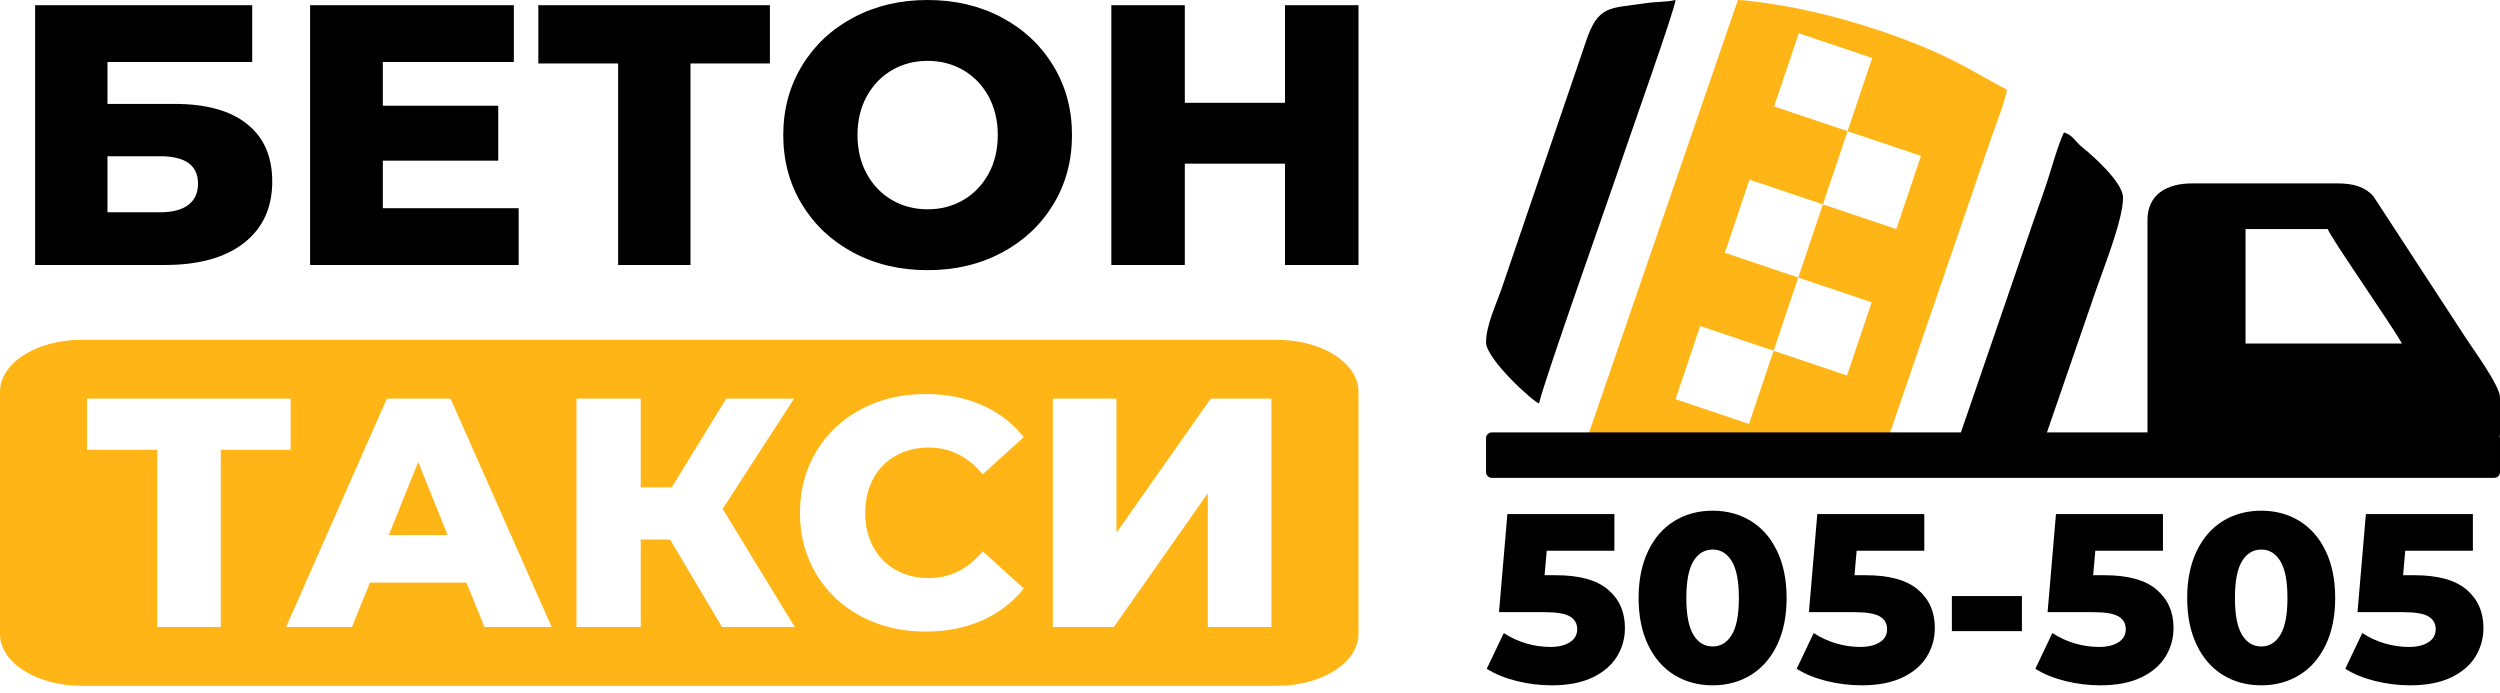 <svg width="184" height="51" viewBox="0 0 184 51" fill="none" xmlns="http://www.w3.org/2000/svg">
<path d="M2.584 0.382H18.562V4.561H7.91V7.648H12.854C15.166 7.648 16.942 8.139 18.18 9.123C19.418 10.106 20.037 11.517 20.037 13.357C20.037 15.287 19.346 16.793 17.962 17.877C16.578 18.96 14.638 19.502 12.144 19.502H2.584V0.382ZM11.789 15.623C12.699 15.623 13.391 15.441 13.864 15.077C14.338 14.713 14.575 14.194 14.575 13.52C14.575 12.173 13.646 11.499 11.789 11.499H7.91V15.623H11.789ZM38.174 15.323V19.502H22.823V0.382H37.819V4.561H28.177V7.784H36.671V11.827H28.177V15.323H38.174ZM56.665 4.671H50.82V19.502H45.494V4.671H39.621V0.382H56.665V4.671ZM68.273 19.884C66.252 19.884 64.436 19.456 62.824 18.601C61.213 17.745 59.947 16.561 59.028 15.05C58.108 13.539 57.648 11.836 57.648 9.942C57.648 8.048 58.108 6.346 59.028 4.835C59.947 3.323 61.213 2.14 62.824 1.284C64.436 0.428 66.252 0 68.273 0C70.295 0 72.111 0.428 73.722 1.284C75.334 2.14 76.6 3.323 77.519 4.835C78.439 6.346 78.898 8.048 78.898 9.942C78.898 11.836 78.439 13.539 77.519 15.05C76.6 16.561 75.334 17.745 73.722 18.601C72.111 19.456 70.295 19.884 68.273 19.884ZM68.273 15.405C69.239 15.405 70.113 15.178 70.895 14.722C71.679 14.267 72.298 13.625 72.753 12.796C73.208 11.968 73.436 11.017 73.436 9.942C73.436 8.868 73.208 7.916 72.753 7.088C72.298 6.259 71.679 5.618 70.895 5.162C70.113 4.707 69.239 4.479 68.273 4.479C67.308 4.479 66.434 4.707 65.651 5.162C64.868 5.618 64.249 6.259 63.794 7.088C63.339 7.916 63.111 8.868 63.111 9.942C63.111 11.017 63.339 11.968 63.794 12.796C64.249 13.625 64.868 14.267 65.651 14.722C66.434 15.178 67.308 15.405 68.273 15.405ZM99.985 0.382V19.502H94.576V12.045H87.202V19.502H81.794V0.382H87.202V7.566H94.576V0.382H99.985Z" fill="black"/>
<path d="M93.986 25.009H5.999C5.606 25.009 5.215 25.034 4.83 25.082C4.442 25.131 4.067 25.203 3.703 25.299C3.341 25.395 2.994 25.513 2.666 25.652C2.338 25.791 2.036 25.951 1.758 26.128C1.479 26.305 1.229 26.498 1.01 26.706C0.792 26.915 0.607 27.136 0.456 27.367C0.305 27.598 0.193 27.837 0.115 28.084C0.039 28.33 0 28.578 0 28.829V46.655C0 46.906 0.039 47.154 0.115 47.399C0.193 47.646 0.305 47.885 0.456 48.117C0.607 48.348 0.792 48.568 1.01 48.777C1.229 48.986 1.479 49.178 1.758 49.356C2.036 49.533 2.338 49.692 2.666 49.831C2.994 49.971 3.341 50.089 3.703 50.185C4.067 50.281 4.442 50.352 4.83 50.402C5.215 50.45 5.606 50.475 5.999 50.475H93.986C94.379 50.475 94.769 50.45 95.155 50.402C95.543 50.352 95.918 50.281 96.282 50.185C96.644 50.089 96.99 49.971 97.318 49.831C97.647 49.692 97.948 49.533 98.227 49.356C98.506 49.178 98.756 48.986 98.975 48.777C99.193 48.568 99.378 48.348 99.529 48.117C99.68 47.885 99.792 47.646 99.87 47.399C99.946 47.154 99.985 46.906 99.985 46.655V28.829C99.985 28.578 99.946 28.33 99.87 28.084C99.792 27.837 99.68 27.598 99.529 27.367C99.378 27.136 99.193 26.915 98.975 26.706C98.756 26.498 98.506 26.305 98.227 26.128C97.948 25.951 97.647 25.791 97.318 25.652C96.99 25.513 96.644 25.395 96.282 25.299C95.918 25.203 95.543 25.131 95.155 25.082C94.769 25.034 94.379 25.009 93.986 25.009ZM21.391 33.107H16.252V46.147H11.57V33.107H6.407V29.337H21.391V33.107ZM34.335 42.881H27.227L25.906 46.147H21.055L28.476 29.337H33.158L40.603 46.147H35.656L34.335 42.881ZM32.942 39.375L30.781 33.996L28.62 39.375H32.942ZM49.32 39.711H47.159V46.147H42.428V29.337H47.159V35.869H49.44L53.45 29.337H58.445L53.186 37.454L58.493 46.147H53.138L49.32 39.711ZM68.123 46.483C66.362 46.483 64.781 46.111 63.38 45.366C61.979 44.622 60.879 43.585 60.078 42.256C59.278 40.928 58.878 39.423 58.878 37.742C58.878 36.061 59.278 34.556 60.078 33.227C60.879 31.898 61.979 30.862 63.38 30.117C64.781 29.373 66.362 29.001 68.123 29.001C69.66 29.001 71.045 29.273 72.278 29.817C73.51 30.361 74.535 31.146 75.351 32.17L72.326 34.908C71.237 33.595 69.916 32.939 68.363 32.939C67.451 32.939 66.638 33.139 65.926 33.539C65.213 33.94 64.661 34.504 64.269 35.232C63.877 35.961 63.68 36.797 63.68 37.742C63.68 38.686 63.877 39.523 64.269 40.251C64.661 40.98 65.213 41.544 65.926 41.944C66.638 42.344 67.451 42.545 68.363 42.545C69.916 42.545 71.237 41.888 72.326 40.575L75.351 43.313C74.535 44.338 73.51 45.122 72.278 45.666C71.045 46.211 69.66 46.483 68.123 46.483ZM77.489 29.337H82.171V39.207L89.111 29.337H93.578V46.147H88.895V36.301L81.979 46.147H77.489V29.337Z" fill="#FFB515"/>
<path fill-rule="evenodd" clip-rule="evenodd" d="M158.054 32.075V16.197C158.054 14.336 159.436 13.497 161.354 13.497H172.002C173.252 13.497 174.045 13.756 174.67 14.428L181.479 24.866C181.975 25.64 184 28.394 184 29.245V32.075H158.054ZM165.272 16.86H171.324C171.463 17.381 176.176 24.139 176.783 25.285H165.272V16.86Z" fill="black"/>
<path fill-rule="evenodd" clip-rule="evenodd" d="M144.238 32.075L149.375 17.116C149.785 15.886 150.227 14.719 150.649 13.441C151.014 12.339 151.465 10.665 151.905 9.748C152.535 9.916 152.765 10.447 153.233 10.82C154.076 11.494 156.255 13.435 156.255 14.547C156.255 16.253 154.719 19.975 154.098 21.84L150.569 32.075H144.238Z" fill="black"/>
<path fill-rule="evenodd" clip-rule="evenodd" d="M116.874 32.075L127.909 0C128.609 0.016 130.038 0.231 130.848 0.361C134.275 0.911 138.002 2.016 141.131 3.276C144.035 4.445 145.215 5.28 147.706 6.599C147.647 7.302 146.648 9.845 146.337 10.779L139.027 32.075H116.874ZM135.98 9.654L130.576 7.835L132.39 2.448L137.794 4.268L135.98 9.654L141.384 11.474L139.57 16.86L134.166 15.041L132.352 20.428L137.756 22.247L135.942 27.634L130.538 25.814L128.724 31.201L123.321 29.381L125.135 23.995L130.538 25.814L132.352 20.428L126.949 18.608L128.763 13.221L134.166 15.041L135.98 9.654Z" fill="#FFB515"/>
<path fill-rule="evenodd" clip-rule="evenodd" d="M109.373 25.196C109.373 26.431 112.859 29.585 113.272 29.695C113.716 27.789 118.579 14.148 119.552 11.229C120.061 9.701 123.261 0.714 123.321 0C122.593 0.17 121.971 0.108 121.153 0.232C118.446 0.641 117.623 0.325 116.701 3.129L110.481 21.354C110.117 22.394 109.373 23.966 109.373 25.196Z" fill="black"/>
<path d="M114.51 42.336C116.24 42.336 117.52 42.689 118.35 43.395C119.18 44.101 119.595 45.043 119.595 46.22C119.595 46.985 119.398 47.688 119.003 48.33C118.609 48.971 118.009 49.483 117.203 49.866C116.396 50.248 115.399 50.44 114.21 50.44C113.339 50.44 112.477 50.334 111.624 50.122C110.77 49.91 110.038 49.61 109.426 49.221L110.679 46.591C111.174 46.92 111.718 47.173 112.312 47.35C112.907 47.526 113.504 47.615 114.104 47.615C114.704 47.615 115.184 47.5 115.543 47.27C115.902 47.041 116.082 46.72 116.082 46.308C116.082 45.896 115.905 45.584 115.552 45.373C115.199 45.161 114.575 45.055 113.68 45.055H110.326L110.944 37.834H118.818V40.535H113.839L113.68 42.336H114.51ZM126.056 50.44C124.997 50.44 124.055 50.186 123.232 49.68C122.408 49.174 121.763 48.436 121.299 47.465C120.834 46.494 120.601 45.343 120.601 44.013C120.601 42.683 120.834 41.533 121.299 40.562C121.763 39.59 122.408 38.852 123.232 38.346C124.055 37.84 124.997 37.587 126.056 37.587C127.104 37.587 128.04 37.84 128.864 38.346C129.687 38.852 130.332 39.59 130.797 40.562C131.262 41.533 131.494 42.683 131.494 44.013C131.494 45.343 131.262 46.494 130.797 47.465C130.332 48.436 129.687 49.174 128.864 49.68C128.04 50.186 127.104 50.44 126.056 50.44ZM126.056 47.579C126.645 47.579 127.113 47.294 127.46 46.723C127.807 46.152 127.981 45.249 127.981 44.013C127.981 42.777 127.807 41.874 127.46 41.303C127.113 40.732 126.645 40.447 126.056 40.447C125.456 40.447 124.982 40.732 124.635 41.303C124.288 41.874 124.114 42.777 124.114 44.013C124.114 45.249 124.288 46.152 124.635 46.723C124.982 47.294 125.456 47.579 126.056 47.579ZM137.32 42.336C139.05 42.336 140.33 42.689 141.16 43.395C141.99 44.101 142.404 45.043 142.404 46.22C142.404 46.985 142.207 47.688 141.813 48.33C141.419 48.971 140.819 49.483 140.012 49.866C139.206 50.248 138.209 50.44 137.02 50.44C136.149 50.44 135.287 50.334 134.434 50.122C133.58 49.91 132.848 49.61 132.236 49.221L133.489 46.591C133.983 46.92 134.528 47.173 135.122 47.35C135.716 47.526 136.314 47.615 136.914 47.615C137.514 47.615 137.994 47.5 138.353 47.27C138.712 47.041 138.891 46.72 138.891 46.308C138.891 45.896 138.715 45.584 138.362 45.373C138.009 45.161 137.385 45.055 136.49 45.055H133.136L133.754 37.834H141.628V40.535H136.649L136.49 42.336H137.32ZM143.658 43.872H148.813V46.45H143.658V43.872ZM154.887 42.336C156.617 42.336 157.897 42.689 158.726 43.395C159.556 44.101 159.971 45.043 159.971 46.22C159.971 46.985 159.774 47.688 159.38 48.33C158.985 48.971 158.385 49.483 157.579 49.866C156.773 50.248 155.775 50.44 154.586 50.44C153.715 50.44 152.853 50.334 152 50.122C151.147 49.91 150.414 49.61 149.802 49.221L151.055 46.591C151.55 46.92 152.094 47.173 152.689 47.35C153.283 47.526 153.88 47.615 154.48 47.615C155.081 47.615 155.56 47.5 155.919 47.27C156.278 47.041 156.458 46.72 156.458 46.308C156.458 45.896 156.281 45.584 155.928 45.373C155.575 45.161 154.951 45.055 154.057 45.055H150.702L151.32 37.834H159.194V40.535H154.216L154.057 42.336H154.887ZM166.433 50.44C165.373 50.44 164.432 50.186 163.608 49.68C162.784 49.174 162.14 48.436 161.675 47.465C161.21 46.494 160.977 45.343 160.977 44.013C160.977 42.683 161.21 41.533 161.675 40.562C162.14 39.59 162.784 38.852 163.608 38.346C164.432 37.84 165.373 37.587 166.433 37.587C167.48 37.587 168.416 37.84 169.24 38.346C170.064 38.852 170.708 39.59 171.173 40.562C171.638 41.533 171.87 42.683 171.87 44.013C171.87 45.343 171.638 46.494 171.173 47.465C170.708 48.436 170.064 49.174 169.24 49.68C168.416 50.186 167.48 50.44 166.433 50.44ZM166.433 47.579C167.021 47.579 167.489 47.294 167.836 46.723C168.183 46.152 168.357 45.249 168.357 44.013C168.357 42.777 168.183 41.874 167.836 41.303C167.489 40.732 167.021 40.447 166.433 40.447C165.832 40.447 165.359 40.732 165.012 41.303C164.664 41.874 164.491 42.777 164.491 44.013C164.491 45.249 164.664 46.152 165.012 46.723C165.359 47.294 165.832 47.579 166.433 47.579ZM177.696 42.336C179.426 42.336 180.706 42.689 181.536 43.395C182.366 44.101 182.781 45.043 182.781 46.22C182.781 46.985 182.584 47.688 182.19 48.33C181.795 48.971 181.195 49.483 180.389 49.866C179.582 50.248 178.585 50.44 177.396 50.44C176.525 50.44 175.663 50.334 174.81 50.122C173.956 49.91 173.224 49.61 172.612 49.221L173.865 46.591C174.36 46.92 174.904 47.173 175.498 47.35C176.093 47.526 176.69 47.615 177.29 47.615C177.89 47.615 178.37 47.5 178.729 47.27C179.088 47.041 179.268 46.72 179.268 46.308C179.268 45.896 179.091 45.584 178.738 45.373C178.385 45.161 177.761 45.055 176.866 45.055H173.512L174.13 37.834H182.004V40.535H177.026L176.866 42.336H177.696Z" fill="black"/>
<path fill-rule="evenodd" clip-rule="evenodd" d="M109.798 31.824H183.574C183.808 31.824 183.999 32.016 183.999 32.249V34.745C183.999 34.979 183.808 35.17 183.574 35.17H109.798C109.564 35.17 109.373 34.979 109.373 34.745V32.249C109.373 32.016 109.564 31.824 109.798 31.824Z" fill="black"/>
</svg>
